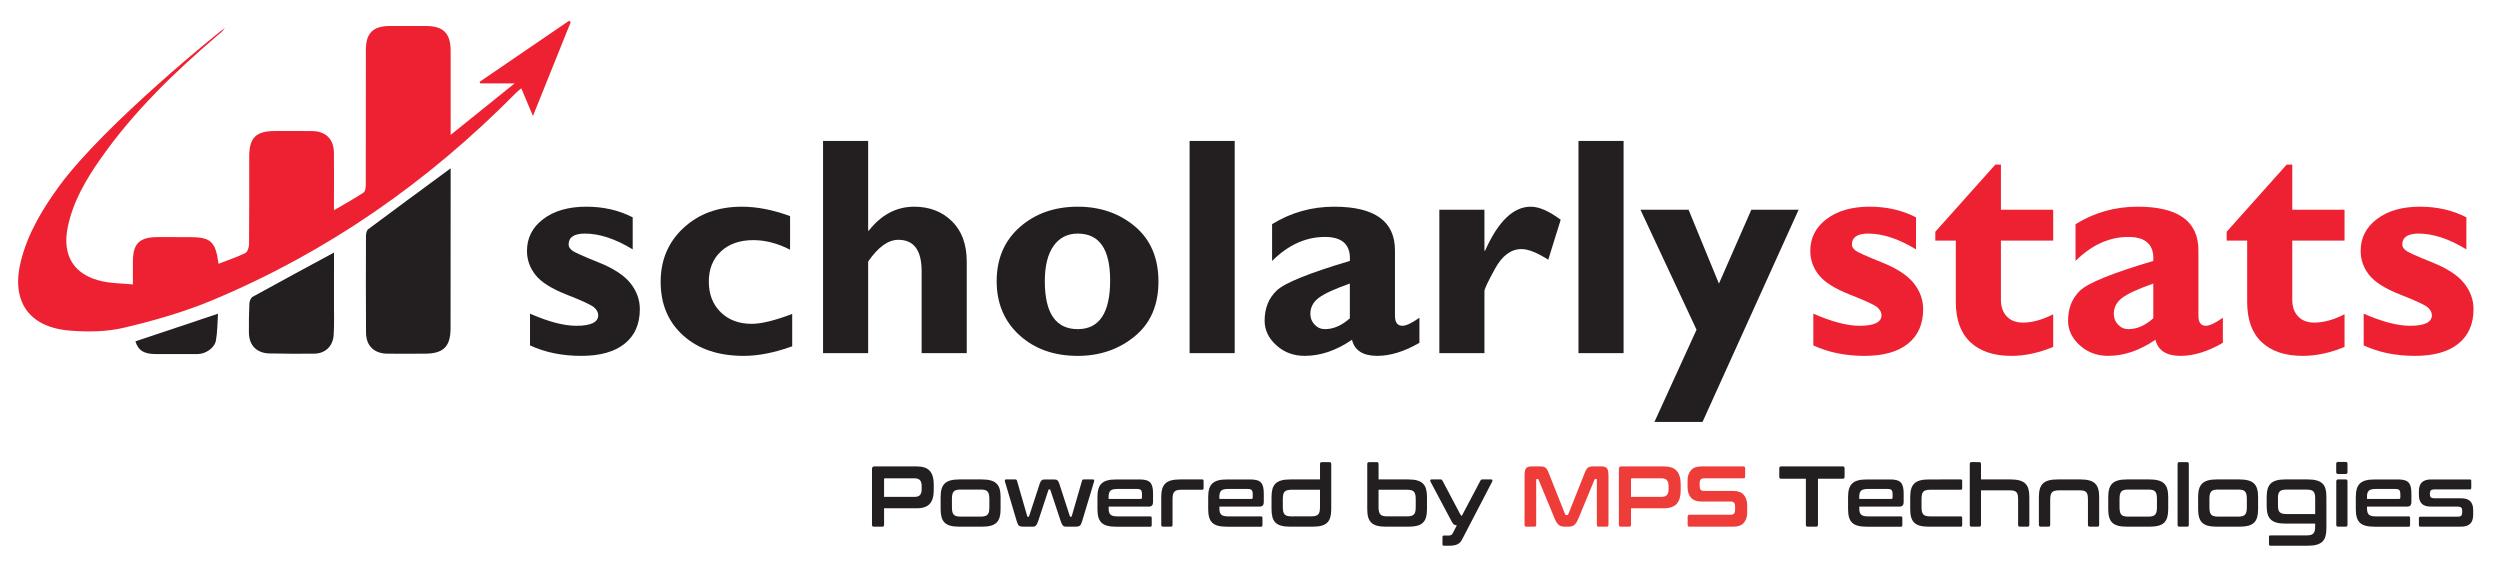 <?xml version="1.0" encoding="utf-8"?>
<!-- Generator: Adobe Illustrator 16.0.3, SVG Export Plug-In . SVG Version: 6.00 Build 0)  -->
<!DOCTYPE svg PUBLIC "-//W3C//DTD SVG 1.1//EN" "http://www.w3.org/Graphics/SVG/1.1/DTD/svg11.dtd">
<svg version="1.1" id="Layer_1" xmlns="http://www.w3.org/2000/svg" xmlns:xlink="http://www.w3.org/1999/xlink" x="0px" y="0px"
	 width="200px" height="45.667px" viewBox="0 0 200 45.667" enable-background="new 0 0 200 45.667" xml:space="preserve">
<g>
	<g>
		<g>
			<path fill="#231F20" d="M50.616,17.387v2.564c-1.377-0.842-2.653-1.264-3.828-1.264c-0.867,0-1.3,0.295-1.3,0.887
				c0,0.154,0.091,0.306,0.274,0.456c0.183,0.15,0.881,0.467,2.096,0.951s2.073,1.042,2.576,1.674
				c0.502,0.633,0.753,1.326,0.753,2.08c0,1.192-0.405,2.113-1.215,2.762c-0.81,0.649-1.965,0.973-3.463,0.973
				c-1.54,0-2.909-0.279-4.108-0.838v-2.54c1.475,0.648,2.71,0.972,3.707,0.972c1.167,0,1.75-0.283,1.75-0.848
				c0-0.218-0.108-0.424-0.324-0.619c-0.216-0.194-0.939-0.531-2.169-1.013c-1.23-0.481-2.073-1.01-2.526-1.586
				s-0.68-1.217-0.68-1.922c0-1.046,0.435-1.897,1.306-2.554c0.871-0.657,2.019-0.986,3.445-0.986
				C48.278,16.536,49.514,16.819,50.616,17.387z"/>
			<path fill="#231F20" d="M63.376,25.116v2.588c-1.41,0.51-2.702,0.766-3.876,0.766c-2.018,0-3.63-0.541-4.837-1.624
				c-1.207-1.083-1.811-2.516-1.811-4.3c0-1.744,0.609-3.181,1.829-4.313c1.219-1.131,2.772-1.697,4.66-1.697
				c1.215,0,2.503,0.251,3.865,0.754v2.686c-0.997-0.51-1.977-0.766-2.941-0.766c-1.078,0-1.94,0.3-2.588,0.901
				c-0.648,0.601-0.972,1.404-0.972,2.411c0,1.015,0.316,1.832,0.948,2.453s1.462,0.932,2.491,0.932
				C60.905,25.906,61.982,25.643,63.376,25.116z"/>
			<path fill="#231F20" d="M69.452,11.274v7.182H69.5c1.004-1.28,2.216-1.92,3.634-1.92c1.223,0,2.23,0.388,3.02,1.162
				s1.185,1.851,1.185,3.23v7.323H73.73v-6.559c0-1.671-0.62-2.507-1.859-2.507c-0.819,0-1.625,0.58-2.418,1.74v7.326h-3.609V11.274
				H69.452z"/>
			<path fill="#231F20" d="M86.223,16.536c1.799,0,3.324,0.527,4.576,1.582c1.251,1.055,1.877,2.522,1.877,4.404
				c0,1.89-0.636,3.354-1.908,4.392s-2.787,1.557-4.545,1.557c-1.904,0-3.461-0.554-4.673-1.661
				c-1.211-1.107-1.816-2.544-1.816-4.313c0-1.8,0.618-3.244,1.853-4.331S84.367,16.536,86.223,16.536z M86.223,26.331
				c1.726,0,2.588-1.303,2.588-3.907c0-2.491-0.863-3.737-2.588-3.737c-0.826,0-1.473,0.329-1.938,0.986s-0.699,1.599-0.699,2.824
				C83.585,25.053,84.464,26.331,86.223,26.331z"/>
			<path fill="#231F20" d="M98.777,11.274v16.977h-3.609V11.274H98.777z"/>
			<path fill="#231F20" d="M113.554,25.419v2.005c-1.199,0.697-2.324,1.045-3.379,1.045c-1.133,0-1.807-0.429-2.016-1.288
				c-1.256,0.859-2.516,1.288-3.781,1.288c-0.891,0-1.648-0.282-2.271-0.846c-0.624-0.564-0.937-1.22-0.937-1.966
				c0-0.998,0.323-1.803,0.967-2.416c0.644-0.612,2.595-1.401,5.851-2.367c0.082-1.28-0.582-1.92-1.992-1.92
				c-1.531,0-2.941,0.64-4.229,1.92v-2.941c1.506-0.932,3.164-1.398,4.971-1.398c3.24,0,4.859,1.165,4.859,3.492v5.232
				c0,0.536,0.199,0.803,0.596,0.803C112.493,26.063,112.946,25.849,113.554,25.419z M107.987,25.465v-2.78
				c-1.207,0.423-2.035,0.803-2.484,1.14s-0.674,0.766-0.674,1.287c0,0.333,0.113,0.62,0.34,0.859s0.502,0.36,0.826,0.36
				C106.675,26.331,107.341,26.042,107.987,25.465z"/>
			<path fill="#231F20" d="M118.755,16.779v3.281h0.049c1.045-2.35,2.265-3.524,3.658-3.524c0.664,0,1.462,0.349,2.394,1.045
				l-0.996,3.196c-0.892-0.567-1.604-0.851-2.139-0.851c-0.835,0-1.538,0.518-2.109,1.552c-0.57,1.035-0.856,1.637-0.856,1.808
				v4.965h-3.609V16.779H118.755z"/>
			<path fill="#231F20" d="M129.887,11.274v16.977h-3.609V11.274H129.887z"/>
			<path fill="#231F20" d="M143.889,16.779l-7.688,16.978h-3.847l3.369-7.38l-4.487-9.597h3.85l2.428,5.91l2.591-5.91H143.889z"/>
			<path fill="#ED2131" d="M153.281,17.387v2.564c-1.378-0.842-2.653-1.264-3.828-1.264c-0.867,0-1.301,0.295-1.301,0.887
				c0,0.154,0.092,0.306,0.274,0.456s0.882,0.467,2.097,0.951s2.073,1.042,2.575,1.674c0.503,0.633,0.754,1.326,0.754,2.08
				c0,1.192-0.405,2.113-1.216,2.762c-0.81,0.649-1.964,0.973-3.463,0.973c-1.54,0-2.909-0.279-4.107-0.838v-2.54
				c1.474,0.648,2.71,0.972,3.706,0.972c1.167,0,1.75-0.283,1.75-0.848c0-0.218-0.108-0.424-0.323-0.619
				c-0.216-0.194-0.939-0.531-2.17-1.013s-2.072-1.01-2.525-1.586c-0.454-0.576-0.681-1.217-0.681-1.922
				c0-1.046,0.436-1.897,1.307-2.554c0.87-0.657,2.019-0.986,3.444-0.986C150.943,16.536,152.18,16.819,153.281,17.387z"/>
			<path fill="#ED2131" d="M164.255,16.779v2.467h-4.181v4.727c0,0.567,0.156,1.015,0.468,1.343s0.743,0.492,1.294,0.492
				c0.746,0,1.552-0.223,2.419-0.668v2.613c-1.15,0.478-2.265,0.717-3.342,0.717c-1.41,0-2.504-0.365-3.281-1.094
				c-0.778-0.729-1.167-1.798-1.167-3.208v-4.921h-1.641v-0.705l4.801-5.372h0.449v3.609H164.255z"/>
			<path fill="#ED2131" d="M177.829,25.419v2.005c-1.199,0.697-2.325,1.045-3.379,1.045c-1.134,0-1.807-0.429-2.017-1.288
				c-1.256,0.859-2.516,1.288-3.78,1.288c-0.891,0-1.648-0.282-2.272-0.846s-0.936-1.22-0.936-1.966
				c0-0.998,0.322-1.803,0.967-2.416c0.644-0.612,2.594-1.401,5.851-2.367c0.081-1.28-0.583-1.92-1.992-1.92
				c-1.531,0-2.941,0.64-4.229,1.92v-2.941c1.507-0.932,3.164-1.398,4.971-1.398c3.24,0,4.86,1.165,4.86,3.492v5.232
				c0,0.536,0.199,0.803,0.596,0.803C176.768,26.063,177.222,25.849,177.829,25.419z M172.263,25.465v-2.78
				c-1.207,0.423-2.035,0.803-2.484,1.14c-0.45,0.337-0.675,0.766-0.675,1.287c0,0.333,0.113,0.62,0.34,0.859
				c0.228,0.24,0.503,0.36,0.827,0.36C170.95,26.331,171.615,26.042,172.263,25.465z"/>
			<path fill="#ED2131" d="M187.563,16.779v2.467h-4.181v4.727c0,0.567,0.156,1.015,0.468,1.343s0.743,0.492,1.294,0.492
				c0.746,0,1.552-0.223,2.419-0.668v2.613c-1.15,0.478-2.265,0.717-3.342,0.717c-1.41,0-2.504-0.365-3.281-1.094
				c-0.778-0.729-1.167-1.798-1.167-3.208v-4.921h-1.641v-0.705l4.801-5.372h0.449v3.609H187.563z"/>
			<path fill="#ED2131" d="M197.31,17.387v2.564c-1.378-0.842-2.653-1.264-3.828-1.264c-0.867,0-1.301,0.295-1.301,0.887
				c0,0.154,0.092,0.306,0.274,0.456s0.882,0.467,2.097,0.951s2.073,1.042,2.575,1.674c0.503,0.633,0.754,1.326,0.754,2.08
				c0,1.192-0.405,2.113-1.216,2.762c-0.81,0.649-1.964,0.973-3.463,0.973c-1.54,0-2.909-0.279-4.107-0.838v-2.54
				c1.474,0.648,2.71,0.972,3.706,0.972c1.167,0,1.75-0.283,1.75-0.848c0-0.218-0.108-0.424-0.323-0.619
				c-0.216-0.194-0.939-0.531-2.17-1.013s-2.072-1.01-2.525-1.586c-0.454-0.576-0.681-1.217-0.681-1.922
				c0-1.046,0.436-1.897,1.307-2.554c0.87-0.657,2.019-0.986,3.444-0.986C194.972,16.536,196.208,16.819,197.31,17.387z"/>
		</g>
		<g>
			<g>
				<path fill-rule="evenodd" clip-rule="evenodd" fill="#231F20" d="M36.052,13.465c0,0.468,0,0.883,0,1.299
					c-0.002,3.832-0.004,7.664-0.007,11.497c-0.002,1.469-0.57,2.03-2.059,2.033c-0.993,0.001-1.987,0.009-2.98,0.001
					c-1.064-0.006-1.715-0.619-1.723-1.671c-0.018-2.591-0.014-5.183-0.005-7.773c0-0.176,0.061-0.426,0.185-0.519
					C31.624,16.72,33.798,15.125,36.052,13.465z"/>
			</g>
			<g>
				<g>
					<path fill-rule="evenodd" clip-rule="evenodd" fill="#ED2131" d="M17.48,21.105c0.752-0.292,1.468-0.53,2.139-0.857
						c0.177-0.086,0.302-0.451,0.304-0.689c0.022-2.348,0.014-4.697,0.014-7.046c0-1.49,0.544-2.03,2.052-2.031
						c0.997-0.001,1.994-0.009,2.991,0.003c1.088,0.014,1.723,0.649,1.735,1.748c0.013,1.241,0.002,2.482,0.002,3.723
						c0,0.237,0,0.473,0,0.863c0.875-0.514,1.644-0.937,2.373-1.418c0.142-0.095,0.172-0.427,0.173-0.649
						c0.01-3.59,0.007-7.18,0.007-10.77c0-1.323,0.572-1.898,1.898-1.902c0.975-0.003,1.95-0.001,2.925,0.002
						c1.385,0.003,1.957,0.582,1.959,1.993c0.003,1.928,0,3.855,0,5.784c0,0.234,0,0.471,0,0.931
						c1.754-1.411,3.358-2.703,5.115-4.117c-1.054,0-1.896,0-2.74,0c-0.02-0.042-0.04-0.085-0.06-0.127
						c2.388-1.629,4.774-3.257,7.16-4.886c0.043,0.035,0.086,0.071,0.13,0.105c-0.985,2.451-1.971,4.902-3.021,7.511
						c-0.341-0.809-0.62-1.47-0.934-2.213c-0.173,0.149-0.319,0.261-0.448,0.391C34.23,14.57,26.171,20.191,16.931,24.04
						c-2.254,0.938-4.64,1.617-7.021,2.179c-1.39,0.329-2.905,0.345-4.34,0.228c-3.294-0.269-4.711-2.385-3.893-5.59
						c0.569-2.229,1.737-4.164,3.077-5.993C8.366,9.934,17.838,2.285,18.006,2.228c-0.14,0.166-0.204,0.254-0.281,0.328
						c-0.095,0.093-0.202,0.173-0.303,0.259c-3.446,2.943-6.693,6.076-9.316,9.799c-1.203,1.707-2.271,3.493-2.691,5.583
						c-0.459,2.284,0.52,3.828,2.798,4.313c0.747,0.159,1.527,0.16,2.418,0.244c0-0.677-0.001-1.242,0-1.808
						c0.003-1.476,0.512-1.977,2.006-1.979c0.842,0,1.684,0,2.525,0.001C16.864,18.971,17.246,19.308,17.48,21.105z"/>
				</g>
				<g>
					<path fill-rule="evenodd" clip-rule="evenodd" fill="#231F20" d="M26.72,20.205c0,1.419,0.001,2.784-0.001,4.149
						c-0.001,0.817,0.027,1.636-0.026,2.45c-0.058,0.899-0.678,1.479-1.548,1.488c-1.193,0.014-2.388,0.01-3.581-0.017
						c-1.037-0.023-1.642-0.647-1.652-1.677c-0.006-0.774,0.001-1.549,0.038-2.32c0.009-0.185,0.113-0.451,0.256-0.531
						C22.332,22.571,24.474,21.42,26.72,20.205z"/>
				</g>
				<g>
					<path fill-rule="evenodd" clip-rule="evenodd" fill="#231F20" d="M10.834,27.306c2.15-0.721,4.301-1.438,6.606-2.209
						c-0.052,0.745-0.041,1.462-0.168,2.152c-0.111,0.6-0.837,1.071-1.445,1.074c-1.122,0.003-2.245,0.005-3.368,0.002
						C11.508,28.323,11.054,28.035,10.834,27.306z"/>
				</g>
			</g>
		</g>
	</g>
	<g>
		<path fill="#231F20" d="M73.342,37.313c0.484,0,0.832,0.119,1.042,0.358c0.211,0.239,0.316,0.592,0.316,1.061v0.51
			c0,0.469-0.105,0.822-0.316,1.061c-0.21,0.239-0.558,0.358-1.042,0.358h-2.616v1.323c0,0.101-0.046,0.151-0.139,0.151h-0.682
			c-0.097,0-0.146-0.051-0.146-0.151V37.52c0-0.138,0.063-0.207,0.189-0.207H73.342z M70.726,39.751h2.42
			c0.215,0,0.366-0.05,0.455-0.151c0.088-0.101,0.132-0.255,0.132-0.461v-0.262c0-0.207-0.044-0.36-0.132-0.461
			c-0.089-0.101-0.24-0.152-0.455-0.152h-2.338c-0.055,0-0.082,0.028-0.082,0.083V39.751z"/>
		<path fill="#231F20" d="M78.542,38.354c0.282,0,0.521,0.026,0.714,0.079s0.349,0.135,0.464,0.248
			c0.116,0.112,0.199,0.257,0.25,0.434c0.051,0.177,0.076,0.389,0.076,0.637v0.992c0,0.248-0.025,0.459-0.076,0.637
			c-0.05,0.176-0.134,0.321-0.25,0.434c-0.116,0.113-0.271,0.193-0.464,0.244s-0.432,0.076-0.714,0.076h-1.788
			c-0.287,0-0.525-0.025-0.717-0.076s-0.345-0.131-0.461-0.244c-0.116-0.112-0.199-0.258-0.25-0.434
			c-0.05-0.178-0.076-0.39-0.076-0.637v-0.992c0-0.248,0.025-0.46,0.076-0.637c0.051-0.177,0.134-0.321,0.25-0.434
			c0.116-0.113,0.27-0.195,0.461-0.248s0.431-0.079,0.717-0.079H78.542z M76.154,40.571c0,0.147,0.011,0.269,0.032,0.365
			c0.021,0.097,0.058,0.173,0.111,0.231c0.052,0.058,0.123,0.099,0.211,0.124s0.2,0.038,0.335,0.038h1.611
			c0.139,0,0.253-0.013,0.341-0.038s0.159-0.066,0.212-0.124c0.052-0.058,0.089-0.134,0.11-0.231
			c0.021-0.096,0.032-0.218,0.032-0.365v-0.654c0-0.143-0.011-0.262-0.032-0.358c-0.021-0.096-0.058-0.174-0.11-0.234
			c-0.053-0.06-0.124-0.101-0.212-0.124s-0.202-0.035-0.341-0.035h-1.611c-0.135,0-0.247,0.012-0.335,0.035
			s-0.159,0.064-0.211,0.124c-0.053,0.06-0.09,0.138-0.111,0.234c-0.021,0.097-0.032,0.216-0.032,0.358V40.571z"/>
		<path fill="#231F20" d="M81.216,38.354c0.076,0,0.125,0.037,0.146,0.11l0.815,2.832c0.013,0.031,0.034,0.048,0.063,0.048h0.025
			c0.038,0,0.059-0.017,0.063-0.048l0.853-2.611c0.042-0.124,0.092-0.21,0.148-0.258c0.057-0.048,0.143-0.072,0.256-0.072h0.752
			c0.113,0,0.199,0.024,0.256,0.072c0.057,0.048,0.106,0.134,0.148,0.258l0.847,2.611c0.004,0.031,0.025,0.048,0.063,0.048h0.025
			c0.029,0,0.051-0.017,0.063-0.048l0.821-2.832c0.013-0.073,0.061-0.11,0.146-0.11h0.714c0.055,0,0.089,0.015,0.104,0.044
			c0.015,0.03,0.016,0.07,0.003,0.121l-0.96,3.188c-0.051,0.176-0.111,0.29-0.18,0.346c-0.069,0.055-0.172,0.082-0.307,0.082h-0.796
			c-0.11,0-0.194-0.031-0.253-0.093s-0.116-0.173-0.17-0.335l-0.834-2.513c-0.008-0.028-0.027-0.042-0.057-0.042h-0.038
			c-0.034,0-0.053,0.014-0.057,0.042l-0.828,2.513c-0.055,0.162-0.111,0.273-0.17,0.335s-0.143,0.093-0.253,0.093h-0.796
			c-0.135,0-0.237-0.027-0.307-0.082c-0.069-0.056-0.129-0.17-0.18-0.346l-0.948-3.188c-0.013-0.05-0.013-0.09,0-0.121
			c0.013-0.03,0.048-0.044,0.107-0.044H81.216z"/>
		<path fill="#231F20" d="M91.15,38.354c0.215,0,0.393,0.02,0.534,0.059s0.253,0.103,0.335,0.192c0.082,0.09,0.14,0.207,0.174,0.352
			s0.051,0.32,0.051,0.527v0.654c0,0.147-0.03,0.249-0.089,0.307s-0.149,0.086-0.271,0.086h-3.191v0.166
			c0,0.216,0.047,0.372,0.143,0.469c0.095,0.096,0.279,0.145,0.553,0.145h2.635c0.076,0,0.113,0.041,0.113,0.123v0.579
			c0,0.083-0.038,0.124-0.113,0.124h-2.724c-0.287,0-0.526-0.025-0.717-0.076c-0.192-0.051-0.346-0.131-0.461-0.244
			c-0.116-0.112-0.199-0.258-0.25-0.434c-0.051-0.178-0.076-0.39-0.076-0.637v-0.992c0-0.248,0.025-0.46,0.076-0.637
			c0.05-0.177,0.134-0.321,0.25-0.434c0.116-0.113,0.27-0.195,0.461-0.248c0.191-0.053,0.431-0.079,0.717-0.079H91.15z
			 M88.691,39.917h2.56c0.071,0,0.107-0.039,0.107-0.117v-0.29c0-0.142-0.028-0.243-0.083-0.303s-0.156-0.09-0.303-0.09h-1.586
			c-0.274,0-0.458,0.047-0.553,0.142c-0.095,0.094-0.143,0.251-0.143,0.472V39.917z"/>
		<path fill="#231F20" d="M96.173,38.354c0.076,0,0.114,0.041,0.114,0.124v0.578c0,0.083-0.038,0.124-0.114,0.124h-1.681
			c-0.135,0-0.247,0.013-0.335,0.038s-0.159,0.066-0.212,0.124s-0.089,0.135-0.11,0.234c-0.021,0.099-0.032,0.22-0.032,0.362v2.046
			c0,0.101-0.046,0.151-0.139,0.151h-0.619c-0.097,0-0.146-0.051-0.146-0.151v-2.232c0-0.248,0.025-0.46,0.076-0.637
			c0.05-0.177,0.134-0.321,0.25-0.434c0.116-0.113,0.27-0.195,0.461-0.248c0.191-0.053,0.431-0.079,0.717-0.079H96.173z"/>
		<path fill="#231F20" d="M100.009,38.354c0.215,0,0.393,0.02,0.534,0.059s0.253,0.103,0.335,0.192
			c0.082,0.09,0.14,0.207,0.174,0.352s0.051,0.32,0.051,0.527v0.654c0,0.147-0.03,0.249-0.089,0.307
			c-0.059,0.058-0.149,0.086-0.271,0.086h-3.191v0.166c0,0.216,0.047,0.372,0.143,0.469c0.095,0.096,0.279,0.145,0.553,0.145h2.635
			c0.076,0,0.113,0.041,0.113,0.123v0.579c0,0.083-0.038,0.124-0.113,0.124h-2.724c-0.287,0-0.526-0.025-0.717-0.076
			c-0.192-0.051-0.346-0.131-0.461-0.244c-0.116-0.112-0.199-0.258-0.25-0.434c-0.051-0.178-0.076-0.39-0.076-0.637v-0.992
			c0-0.248,0.025-0.46,0.076-0.637c0.05-0.177,0.134-0.321,0.25-0.434c0.116-0.113,0.27-0.195,0.461-0.248
			c0.191-0.053,0.431-0.079,0.717-0.079H100.009z M97.551,39.917h2.56c0.071,0,0.107-0.039,0.107-0.117v-0.29
			c0-0.142-0.028-0.243-0.083-0.303s-0.156-0.09-0.303-0.09h-1.586c-0.274,0-0.458,0.047-0.553,0.142
			c-0.095,0.094-0.143,0.251-0.143,0.472V39.917z"/>
		<path fill="#231F20" d="M105.601,38.354v-1.233c0-0.101,0.047-0.152,0.14-0.152h0.619c0.093,0,0.139,0.051,0.139,0.152v3.623
			c0,0.248-0.025,0.459-0.075,0.637c-0.051,0.176-0.134,0.321-0.25,0.434c-0.116,0.113-0.271,0.193-0.464,0.244
			c-0.194,0.051-0.433,0.076-0.715,0.076h-1.77c-0.286,0-0.525-0.025-0.717-0.076c-0.192-0.051-0.345-0.131-0.462-0.244
			c-0.115-0.112-0.198-0.258-0.249-0.434c-0.05-0.178-0.075-0.39-0.075-0.637v-0.992c0-0.248,0.025-0.46,0.075-0.637
			c0.051-0.177,0.134-0.321,0.249-0.434c0.117-0.113,0.27-0.195,0.462-0.248c0.191-0.053,0.431-0.079,0.717-0.079H105.601z
			 M104.906,41.309c0.139,0,0.253-0.014,0.341-0.038c0.089-0.025,0.159-0.067,0.212-0.124c0.053-0.058,0.09-0.135,0.11-0.231
			c0.021-0.096,0.031-0.218,0.031-0.365V39.18h-2.287c-0.135,0-0.246,0.013-0.335,0.038c-0.088,0.025-0.159,0.066-0.212,0.124
			s-0.089,0.135-0.11,0.234c-0.021,0.099-0.031,0.22-0.031,0.362v0.613c0,0.147,0.01,0.269,0.031,0.365s0.058,0.173,0.11,0.231
			c0.053,0.057,0.124,0.099,0.212,0.124c0.089,0.024,0.2,0.038,0.335,0.038H104.906z"/>
		<path fill="#231F20" d="M110.145,36.969c0.093,0,0.14,0.051,0.14,0.152v1.233h2.369c0.282,0,0.521,0.026,0.714,0.079
			c0.194,0.053,0.349,0.135,0.465,0.248c0.116,0.112,0.199,0.257,0.25,0.434c0.05,0.177,0.075,0.389,0.075,0.637v0.992
			c0,0.248-0.025,0.459-0.075,0.637c-0.051,0.176-0.134,0.321-0.25,0.434c-0.116,0.113-0.271,0.193-0.465,0.244
			c-0.193,0.051-0.432,0.076-0.714,0.076h-1.77c-0.286,0-0.525-0.025-0.717-0.076s-0.346-0.131-0.462-0.244
			c-0.115-0.112-0.198-0.258-0.249-0.434c-0.051-0.178-0.076-0.39-0.076-0.637v-3.623c0-0.101,0.049-0.152,0.146-0.152H110.145z
			 M110.284,39.18v1.371c0,0.147,0.01,0.269,0.031,0.365c0.021,0.096,0.058,0.173,0.11,0.231c0.053,0.057,0.123,0.099,0.212,0.124
			c0.089,0.024,0.2,0.038,0.335,0.038h1.593c0.139,0,0.252-0.014,0.341-0.038c0.089-0.025,0.159-0.067,0.212-0.124
			c0.053-0.058,0.089-0.135,0.11-0.231s0.031-0.218,0.031-0.365v-0.613c0-0.142-0.01-0.263-0.031-0.362
			c-0.021-0.099-0.058-0.176-0.11-0.234s-0.123-0.099-0.212-0.124s-0.202-0.038-0.341-0.038H110.284z"/>
		<path fill="#231F20" d="M119.295,38.354c0.046,0,0.077,0.017,0.092,0.051c0.015,0.035,0.012,0.075-0.01,0.121l-2.427,4.663
			c-0.084,0.161-0.203,0.279-0.356,0.354c-0.154,0.076-0.368,0.114-0.642,0.114h-0.442c-0.076,0-0.113-0.042-0.113-0.124v-0.565
			c0-0.082,0.037-0.124,0.113-0.124h0.373c0.16,0,0.268-0.053,0.322-0.158l0.341-0.654c-0.105-0.009-0.187-0.037-0.243-0.082
			c-0.057-0.047-0.11-0.117-0.161-0.214l-1.706-3.21c-0.021-0.046-0.024-0.086-0.01-0.121c0.015-0.034,0.046-0.051,0.092-0.051
			h0.727c0.072,0,0.122,0.032,0.152,0.096l1.402,2.652c0.034,0.064,0.061,0.107,0.079,0.127c0.019,0.021,0.043,0.031,0.072,0.031
			l1.485-2.81c0.029-0.064,0.08-0.096,0.151-0.096H119.295z"/>
		<path fill="#EE3C39" d="M123.219,37.313c0.093,0,0.173,0.007,0.24,0.021s0.127,0.04,0.177,0.079
			c0.051,0.039,0.096,0.092,0.136,0.159c0.04,0.066,0.081,0.155,0.124,0.265l1.314,3.306c0.017,0.041,0.046,0.063,0.088,0.063h0.076
			c0.042,0,0.071-0.021,0.088-0.063l1.314-3.306c0.042-0.11,0.083-0.199,0.124-0.265c0.039-0.067,0.085-0.12,0.136-0.159
			c0.05-0.039,0.108-0.065,0.174-0.079c0.064-0.014,0.144-0.021,0.236-0.021h0.677c0.219,0,0.366,0.054,0.442,0.162
			c0.075,0.108,0.113,0.293,0.113,0.555v3.954c0,0.101-0.049,0.151-0.146,0.151h-0.645c-0.093,0-0.139-0.051-0.139-0.151v-3.596
			c0-0.046-0.017-0.069-0.051-0.069h-0.057c-0.042,0-0.069,0.019-0.082,0.055l-1.276,3.086c-0.051,0.124-0.103,0.229-0.155,0.313
			s-0.109,0.154-0.171,0.21c-0.061,0.056-0.13,0.095-0.208,0.116c-0.078,0.023-0.17,0.035-0.275,0.035h-0.303
			c-0.105,0-0.197-0.012-0.275-0.035c-0.078-0.021-0.147-0.061-0.208-0.116c-0.062-0.056-0.118-0.125-0.171-0.21
			s-0.104-0.189-0.154-0.313l-1.277-3.086c-0.013-0.037-0.04-0.055-0.082-0.055h-0.057c-0.034,0-0.051,0.023-0.051,0.069v3.596
			c0,0.101-0.046,0.151-0.139,0.151h-0.645c-0.097,0-0.146-0.051-0.146-0.151V38.03c0-0.262,0.038-0.447,0.114-0.555
			c0.075-0.108,0.225-0.162,0.448-0.162H123.219z"/>
		<path fill="#EE3C39" d="M133.096,37.313c0.484,0,0.832,0.119,1.043,0.358c0.21,0.239,0.315,0.592,0.315,1.061v0.51
			c0,0.469-0.105,0.822-0.315,1.061c-0.211,0.239-0.559,0.358-1.043,0.358h-2.616v1.323c0,0.101-0.046,0.151-0.139,0.151h-0.683
			c-0.097,0-0.146-0.051-0.146-0.151V37.52c0-0.138,0.063-0.207,0.189-0.207H133.096z M130.479,39.751h2.42
			c0.215,0,0.367-0.05,0.455-0.151c0.089-0.101,0.133-0.255,0.133-0.461v-0.262c0-0.207-0.044-0.36-0.133-0.461
			c-0.088-0.101-0.24-0.152-0.455-0.152h-2.338c-0.055,0-0.082,0.028-0.082,0.083V39.751z"/>
		<path fill="#EE3C39" d="M139.472,37.313c0.093,0,0.14,0.05,0.14,0.151v0.654c0,0.101-0.047,0.151-0.14,0.151h-3.166
			c-0.122,0-0.208,0.035-0.259,0.104s-0.076,0.163-0.076,0.282v0.234c0,0.257,0.11,0.386,0.329,0.386h2.369
			c0.367,0,0.643,0.102,0.828,0.307c0.186,0.204,0.278,0.497,0.278,0.878v0.551c0,0.336-0.091,0.606-0.271,0.813
			c-0.182,0.207-0.464,0.311-0.847,0.311h-3.501c-0.098,0-0.146-0.051-0.146-0.151v-0.654c0-0.101,0.048-0.151,0.146-0.151h3.317
			c0.122,0,0.208-0.035,0.259-0.104s0.076-0.163,0.076-0.283v-0.282c0-0.257-0.109-0.386-0.329-0.386h-2.369
			c-0.366,0-0.643-0.102-0.828-0.307c-0.186-0.204-0.278-0.497-0.278-0.878v-0.503c0-0.335,0.091-0.606,0.272-0.813
			c0.181-0.207,0.463-0.31,0.847-0.31H139.472z"/>
		<path fill="#231F20" d="M147.421,37.313c0.098,0,0.146,0.05,0.146,0.151v0.675c0,0.106-0.048,0.159-0.146,0.159h-1.983v3.685
			c0,0.101-0.047,0.151-0.14,0.151h-0.688c-0.093,0-0.14-0.051-0.14-0.151v-3.685h-1.983c-0.098,0-0.146-0.053-0.146-0.159v-0.675
			c0-0.101,0.048-0.151,0.146-0.151H147.421z"/>
		<path fill="#231F20" d="M151.199,38.354c0.215,0,0.394,0.02,0.534,0.059c0.142,0.039,0.253,0.103,0.335,0.192
			c0.082,0.09,0.14,0.207,0.174,0.352c0.033,0.145,0.051,0.32,0.051,0.527v0.654c0,0.147-0.029,0.249-0.089,0.307
			c-0.059,0.058-0.149,0.086-0.271,0.086h-3.191v0.166c0,0.216,0.048,0.372,0.143,0.469c0.095,0.096,0.278,0.145,0.553,0.145h2.635
			c0.076,0,0.114,0.041,0.114,0.123v0.579c0,0.083-0.038,0.124-0.114,0.124h-2.724c-0.286,0-0.525-0.025-0.717-0.076
			s-0.346-0.131-0.461-0.244c-0.116-0.112-0.199-0.258-0.25-0.434c-0.051-0.178-0.076-0.39-0.076-0.637v-0.992
			c0-0.248,0.025-0.46,0.076-0.637s0.134-0.321,0.25-0.434c0.115-0.113,0.27-0.195,0.461-0.248s0.431-0.079,0.717-0.079H151.199z
			 M148.741,39.917h2.56c0.071,0,0.107-0.039,0.107-0.117v-0.29c0-0.142-0.027-0.243-0.082-0.303s-0.156-0.09-0.304-0.09h-1.586
			c-0.274,0-0.458,0.047-0.553,0.142c-0.095,0.094-0.143,0.251-0.143,0.472V39.917z"/>
		<path fill="#231F20" d="M156.862,38.354c0.075,0,0.113,0.041,0.113,0.124v0.578c0,0.083-0.038,0.124-0.113,0.124h-2.452
			c-0.139,0-0.253,0.013-0.341,0.038c-0.089,0.025-0.158,0.066-0.209,0.124s-0.086,0.135-0.107,0.234
			c-0.021,0.099-0.031,0.22-0.031,0.362v0.613c0,0.147,0.01,0.269,0.031,0.365s0.057,0.173,0.107,0.231
			c0.051,0.057,0.12,0.099,0.209,0.124c0.088,0.024,0.202,0.038,0.341,0.038h2.452c0.075,0,0.113,0.041,0.113,0.123v0.579
			c0,0.083-0.038,0.124-0.113,0.124h-2.541c-0.286,0-0.525-0.025-0.717-0.076s-0.346-0.131-0.461-0.244
			c-0.116-0.112-0.199-0.258-0.25-0.434c-0.051-0.178-0.076-0.39-0.076-0.637v-0.992c0-0.248,0.025-0.46,0.076-0.637
			s0.134-0.321,0.25-0.434c0.115-0.113,0.27-0.195,0.461-0.248s0.431-0.079,0.717-0.079H156.862z"/>
		<path fill="#231F20" d="M158.341,36.969c0.092,0,0.139,0.051,0.139,0.152v1.233h2.363c0.282,0,0.521,0.026,0.714,0.079
			c0.194,0.053,0.349,0.135,0.465,0.248c0.115,0.112,0.199,0.257,0.249,0.434c0.051,0.177,0.076,0.389,0.076,0.637v2.232
			c0,0.101-0.046,0.151-0.139,0.151h-0.619c-0.093,0-0.14-0.051-0.14-0.151v-1.998c0-0.143-0.008-0.263-0.025-0.362
			c-0.017-0.099-0.049-0.177-0.098-0.234c-0.049-0.058-0.115-0.099-0.199-0.124c-0.084-0.025-0.193-0.038-0.328-0.038h-2.319v2.755
			c0,0.101-0.047,0.151-0.139,0.151h-0.62c-0.092,0-0.139-0.051-0.139-0.151v-4.863c0-0.101,0.047-0.152,0.139-0.152H158.341z"/>
		<path fill="#231F20" d="M166.429,38.354c0.282,0,0.521,0.026,0.715,0.079c0.193,0.053,0.349,0.135,0.464,0.248
			c0.116,0.112,0.199,0.257,0.25,0.434s0.075,0.389,0.075,0.637v2.232c0,0.101-0.046,0.151-0.139,0.151h-0.619
			c-0.093,0-0.139-0.051-0.139-0.151v-1.998c0-0.143-0.009-0.263-0.025-0.362c-0.018-0.099-0.05-0.177-0.099-0.234
			c-0.048-0.058-0.114-0.099-0.198-0.124c-0.085-0.025-0.194-0.038-0.329-0.038h-1.681c-0.135,0-0.246,0.013-0.335,0.038
			c-0.089,0.025-0.159,0.066-0.212,0.124c-0.053,0.057-0.09,0.135-0.11,0.234c-0.021,0.099-0.031,0.219-0.031,0.362v1.998
			c0,0.101-0.047,0.151-0.14,0.151h-0.619c-0.097,0-0.146-0.051-0.146-0.151v-2.232c0-0.248,0.025-0.46,0.076-0.637
			s0.134-0.321,0.249-0.434c0.116-0.113,0.271-0.195,0.462-0.248s0.431-0.079,0.717-0.079H166.429z"/>
		<path fill="#231F20" d="M171.952,38.354c0.282,0,0.52,0.026,0.714,0.079c0.193,0.053,0.349,0.135,0.465,0.248
			c0.115,0.112,0.198,0.257,0.249,0.434s0.076,0.389,0.076,0.637v0.992c0,0.248-0.025,0.459-0.076,0.637
			c-0.051,0.176-0.134,0.321-0.249,0.434c-0.116,0.113-0.271,0.193-0.465,0.244c-0.194,0.051-0.432,0.076-0.714,0.076h-1.789
			c-0.286,0-0.525-0.025-0.717-0.076s-0.346-0.131-0.461-0.244c-0.116-0.112-0.199-0.258-0.25-0.434
			c-0.051-0.178-0.076-0.39-0.076-0.637v-0.992c0-0.248,0.025-0.46,0.076-0.637s0.134-0.321,0.25-0.434
			c0.115-0.113,0.27-0.195,0.461-0.248s0.431-0.079,0.717-0.079H171.952z M169.563,40.571c0,0.147,0.01,0.269,0.031,0.365
			c0.021,0.097,0.058,0.173,0.11,0.231s0.124,0.099,0.212,0.124c0.089,0.025,0.2,0.038,0.335,0.038h1.611
			c0.139,0,0.253-0.013,0.342-0.038c0.088-0.025,0.158-0.066,0.211-0.124s0.09-0.134,0.111-0.231
			c0.021-0.096,0.031-0.218,0.031-0.365v-0.654c0-0.143-0.011-0.262-0.031-0.358c-0.021-0.096-0.059-0.174-0.111-0.234
			c-0.053-0.06-0.123-0.101-0.211-0.124c-0.089-0.023-0.203-0.035-0.342-0.035h-1.611c-0.135,0-0.246,0.012-0.335,0.035
			c-0.088,0.023-0.159,0.064-0.212,0.124c-0.053,0.06-0.089,0.138-0.11,0.234c-0.021,0.097-0.031,0.216-0.031,0.358V40.571z"/>
		<path fill="#231F20" d="M174.966,36.969c0.092,0,0.139,0.051,0.139,0.152v4.863c0,0.101-0.047,0.151-0.139,0.151h-0.62
			c-0.092,0-0.139-0.051-0.139-0.151v-4.863c0-0.101,0.047-0.152,0.139-0.152H174.966z"/>
		<path fill="#231F20" d="M179.143,38.354c0.282,0,0.52,0.026,0.714,0.079c0.193,0.053,0.349,0.135,0.465,0.248
			c0.115,0.112,0.198,0.257,0.249,0.434s0.076,0.389,0.076,0.637v0.992c0,0.248-0.025,0.459-0.076,0.637
			c-0.051,0.176-0.134,0.321-0.249,0.434c-0.116,0.113-0.271,0.193-0.465,0.244c-0.194,0.051-0.432,0.076-0.714,0.076h-1.789
			c-0.286,0-0.525-0.025-0.717-0.076s-0.346-0.131-0.461-0.244c-0.116-0.112-0.199-0.258-0.25-0.434
			c-0.051-0.178-0.076-0.39-0.076-0.637v-0.992c0-0.248,0.025-0.46,0.076-0.637s0.134-0.321,0.25-0.434
			c0.115-0.113,0.27-0.195,0.461-0.248s0.431-0.079,0.717-0.079H179.143z M176.754,40.571c0,0.147,0.01,0.269,0.031,0.365
			c0.021,0.097,0.058,0.173,0.11,0.231s0.124,0.099,0.212,0.124c0.089,0.025,0.2,0.038,0.335,0.038h1.611
			c0.139,0,0.253-0.013,0.342-0.038c0.088-0.025,0.158-0.066,0.211-0.124s0.09-0.134,0.111-0.231
			c0.021-0.096,0.031-0.218,0.031-0.365v-0.654c0-0.143-0.011-0.262-0.031-0.358c-0.021-0.096-0.059-0.174-0.111-0.234
			c-0.053-0.06-0.123-0.101-0.211-0.124c-0.089-0.023-0.203-0.035-0.342-0.035h-1.611c-0.135,0-0.246,0.012-0.335,0.035
			c-0.088,0.023-0.159,0.064-0.212,0.124c-0.053,0.06-0.089,0.138-0.11,0.234c-0.021,0.097-0.031,0.216-0.031,0.358V40.571z"/>
		<path fill="#231F20" d="M184.608,38.354c0.287,0,0.525,0.026,0.718,0.079c0.191,0.053,0.347,0.134,0.464,0.245
			c0.118,0.11,0.201,0.253,0.25,0.43c0.048,0.177,0.072,0.389,0.072,0.637v2.507c0,0.252-0.024,0.467-0.072,0.644
			c-0.049,0.177-0.132,0.321-0.25,0.435c-0.117,0.112-0.272,0.195-0.464,0.248c-0.192,0.053-0.431,0.079-0.718,0.079h-2.976
			c-0.076,0-0.114-0.042-0.114-0.124v-0.579c0-0.082,0.038-0.124,0.114-0.124h2.888c0.139,0,0.253-0.013,0.341-0.037
			c0.089-0.025,0.159-0.067,0.212-0.124c0.053-0.058,0.09-0.136,0.11-0.234c0.021-0.099,0.031-0.222,0.031-0.368v-0.18h-2.376
			c-0.286,0-0.525-0.026-0.717-0.079s-0.346-0.136-0.461-0.248c-0.116-0.112-0.199-0.257-0.25-0.435
			c-0.051-0.176-0.076-0.391-0.076-0.644v-0.723c0-0.252,0.025-0.467,0.076-0.644s0.134-0.321,0.25-0.434
			c0.115-0.113,0.27-0.195,0.461-0.248s0.431-0.079,0.717-0.079H184.608z M182.239,40.475c0,0.12,0.01,0.22,0.031,0.3
			c0.021,0.081,0.058,0.147,0.11,0.2c0.053,0.053,0.124,0.09,0.212,0.114c0.089,0.023,0.2,0.034,0.335,0.034h2.287v-1.288
			c0-0.243-0.047-0.416-0.142-0.517c-0.095-0.101-0.279-0.151-0.553-0.151h-1.593c-0.135,0-0.246,0.012-0.335,0.035
			c-0.088,0.023-0.159,0.061-0.212,0.113c-0.053,0.053-0.089,0.121-0.11,0.204c-0.021,0.083-0.031,0.181-0.031,0.296V40.475z"/>
		<path fill="#231F20" d="M187.661,36.955c0.092,0,0.139,0.051,0.139,0.151v0.654c0,0.106-0.047,0.159-0.139,0.159h-0.62
			c-0.097,0-0.145-0.053-0.145-0.159v-0.654c0-0.101,0.048-0.151,0.145-0.151H187.661z M187.661,38.354
			c0.092,0,0.139,0.053,0.139,0.158v3.472c0,0.101-0.047,0.151-0.139,0.151h-0.62c-0.092,0-0.139-0.051-0.139-0.151v-3.472
			c0-0.105,0.047-0.158,0.139-0.158H187.661z"/>
		<path fill="#231F20" d="M191.818,38.354c0.215,0,0.394,0.02,0.534,0.059c0.142,0.039,0.253,0.103,0.335,0.192
			c0.082,0.09,0.14,0.207,0.174,0.352c0.033,0.145,0.051,0.32,0.051,0.527v0.654c0,0.147-0.029,0.249-0.089,0.307
			c-0.059,0.058-0.149,0.086-0.271,0.086h-3.191v0.166c0,0.216,0.048,0.372,0.143,0.469c0.095,0.096,0.278,0.145,0.553,0.145h2.635
			c0.076,0,0.114,0.041,0.114,0.123v0.579c0,0.083-0.038,0.124-0.114,0.124h-2.724c-0.286,0-0.525-0.025-0.717-0.076
			s-0.346-0.131-0.461-0.244c-0.116-0.112-0.199-0.258-0.25-0.434c-0.051-0.178-0.076-0.39-0.076-0.637v-0.992
			c0-0.248,0.025-0.46,0.076-0.637s0.134-0.321,0.25-0.434c0.115-0.113,0.27-0.195,0.461-0.248s0.431-0.079,0.717-0.079H191.818z
			 M189.36,39.917h2.56c0.071,0,0.107-0.039,0.107-0.117v-0.29c0-0.142-0.027-0.243-0.082-0.303s-0.156-0.09-0.304-0.09h-1.586
			c-0.274,0-0.458,0.047-0.553,0.142c-0.095,0.094-0.143,0.251-0.143,0.472V39.917z"/>
		<path fill="#231F20" d="M197.588,38.354c0.075,0,0.113,0.041,0.113,0.124v0.551c0,0.083-0.038,0.124-0.113,0.124h-2.851
			c-0.13,0-0.221,0.026-0.271,0.079s-0.076,0.13-0.076,0.231v0.103c0,0.092,0.025,0.165,0.076,0.217s0.142,0.079,0.271,0.079h2.13
			c0.354,0,0.606,0.081,0.759,0.241c0.151,0.161,0.227,0.388,0.227,0.682v0.385c0,0.152-0.017,0.287-0.05,0.406
			c-0.034,0.12-0.09,0.221-0.168,0.304s-0.18,0.146-0.307,0.189c-0.126,0.044-0.282,0.065-0.467,0.065h-3.236
			c-0.075,0-0.113-0.041-0.113-0.124V41.46c0-0.083,0.038-0.124,0.113-0.124h2.996c0.13,0,0.222-0.025,0.274-0.076
			s0.079-0.135,0.079-0.254v-0.187c0-0.092-0.026-0.163-0.079-0.214c-0.053-0.05-0.145-0.076-0.274-0.076h-2.124
			c-0.354,0-0.606-0.079-0.758-0.237c-0.151-0.159-0.228-0.389-0.228-0.692v-0.303c0-0.142,0.017-0.272,0.051-0.389
			c0.033-0.117,0.089-0.217,0.167-0.299c0.078-0.083,0.181-0.146,0.307-0.189c0.127-0.044,0.282-0.065,0.468-0.065H197.588z"/>
	</g>
</g>
</svg>
